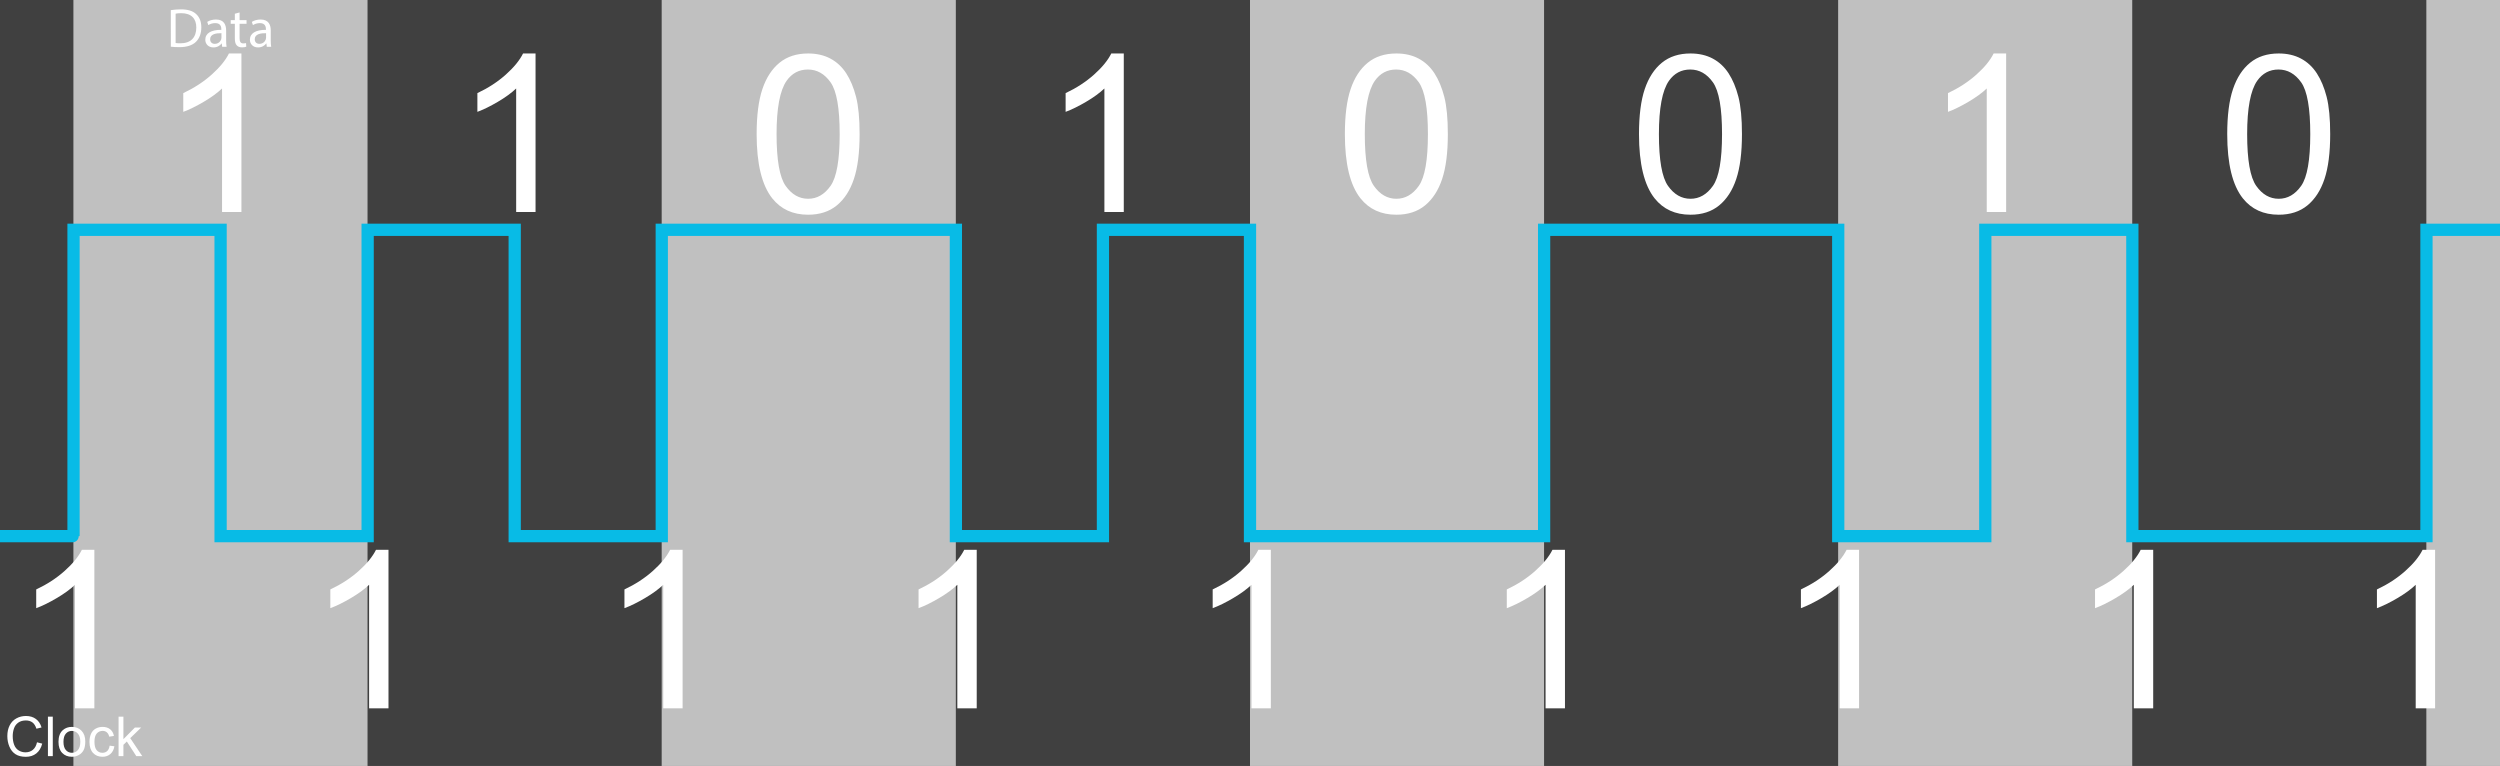 <?xml version="1.0" encoding="utf-8"?>
<!-- Generator: Adobe Illustrator 16.0.0, SVG Export Plug-In . SVG Version: 6.00 Build 0)  -->
<!DOCTYPE svg PUBLIC "-//W3C//DTD SVG 1.1//EN" "http://www.w3.org/Graphics/SVG/1.1/DTD/svg11.dtd">
<svg version="1.1" id="Layer_1" xmlns="http://www.w3.org/2000/svg" xmlns:xlink="http://www.w3.org/1999/xlink" x="0px" y="0px"
	 width="816px" height="250px" viewBox="0 0 816 250" enable-background="new 0 0 816 250" xml:space="preserve">
<rect x="0" y="0" width="816" height="250" fill="#808080" stroke="none"/>
<g id="BitCell1" enable-background="new    ">
	<g id="ClockCell1">
		<g>
			<rect fill="#404040" width="24" height="250"/>
		</g>
	</g>
</g>
<g id="BitCell2" enable-background="new    ">
	<g id="DataCell1">
		<g>
			<rect x="24" fill="#C0C0C0" width="96" height="250"/>
		</g>
	</g>
</g>
<g id="BitCell3" enable-background="new    ">
	<g id="ClockCell2">
		<g>
			<rect x="120" fill="#404040" width="96" height="250"/>
		</g>
	</g>
</g>
<g id="BitCell4" enable-background="new    ">
	<g id="DataCell2">
		<g>
			<rect x="216" fill="#C0C0C0" width="96" height="250"/>
		</g>
	</g>
</g>
<g id="BitCell5" enable-background="new    ">
	<g id="ClockCell3">
		<g>
			<rect x="312" fill="#404040" width="96" height="250"/>
		</g>
	</g>
</g>
<g id="BitCell6" enable-background="new    ">
	<g id="DataCel3">
		<g>
			<rect x="408" fill="#C0C0C0" width="96" height="250"/>
		</g>
	</g>
</g>
<g id="BitCell7" enable-background="new    ">
	<g id="ClockCell4">
		<g>
			<rect x="504" fill="#404040" width="96" height="250"/>
		</g>
	</g>
</g>
<g id="BitCell8" enable-background="new    ">
	<g id="DataCel4">
		<g>
			<rect x="600" fill="#C0C0C0" width="96" height="250"/>
		</g>
	</g>
</g>
<g id="BitCell9" enable-background="new    ">
	<g id="ClockCell5">
		<g>
			<rect x="696" fill="#404040" width="96" height="250"/>
		</g>
	</g>
</g>
<g id="BitCell10" enable-background="new    ">
	<g id="DataCel5">
		<g>
			<rect x="792" fill="#C0C0C0" width="24" height="250"/>
		</g>
	</g>
</g>
<g id="ClockBit1" enable-background="new    ">
	<path fill="#FFFFFF" d="M30.803,231.204h-6.328V190.88c-1.524,1.453-3.521,2.906-5.994,4.359c-2.473,1.453-4.693,2.543-6.662,3.27
		v-6.117c3.539-1.664,6.632-3.68,9.281-6.047c2.648-2.367,4.523-4.664,5.625-6.891h4.078V231.204z"/>
</g>
<g enable-background="new    ">
	<path fill="#FFFFFF" d="M12.078,242.283l1.705,0.431c-0.357,1.4-1,2.469-1.929,3.204s-2.064,1.103-3.406,1.103
		c-1.389,0-2.518-0.282-3.388-0.849c-0.87-0.564-1.532-1.384-1.986-2.456s-0.681-2.224-0.681-3.454c0-1.342,0.256-2.512,0.769-3.512
		c0.513-0.998,1.242-1.758,2.188-2.275c0.946-0.52,1.988-0.778,3.125-0.778c1.289,0,2.373,0.328,3.252,0.984
		s1.491,1.579,1.837,2.769l-1.679,0.396c-0.299-0.938-0.732-1.62-1.301-2.048s-1.283-0.642-2.145-0.642
		c-0.99,0-1.818,0.237-2.483,0.712s-1.132,1.111-1.402,1.912c-0.27,0.799-0.404,1.624-0.404,2.474c0,1.096,0.16,2.052,0.479,2.87
		c0.319,0.816,0.816,1.428,1.49,1.832s1.403,0.606,2.188,0.606c0.955,0,1.764-0.275,2.426-0.826S11.843,243.367,12.078,242.283z"/>
	<path fill="#FFFFFF" d="M15.646,246.801v-12.885h1.582v12.885H15.646z"/>
	<path fill="#FFFFFF" d="M19.091,242.134c0-1.729,0.48-3.009,1.441-3.841c0.803-0.691,1.781-1.037,2.936-1.037
		c1.283,0,2.332,0.421,3.146,1.262s1.222,2.002,1.222,3.484c0,1.201-0.18,2.146-0.541,2.834c-0.36,0.689-0.885,1.224-1.573,1.604
		s-1.44,0.571-2.254,0.571c-1.307,0-2.363-0.419-3.168-1.257S19.091,243.71,19.091,242.134z M20.717,242.134
		c0,1.195,0.261,2.091,0.782,2.685c0.521,0.596,1.178,0.893,1.969,0.893c0.785,0,1.438-0.299,1.96-0.896s0.782-1.509,0.782-2.733
		c0-1.154-0.262-2.028-0.787-2.624c-0.524-0.594-1.176-0.892-1.956-0.892c-0.791,0-1.447,0.296-1.969,0.888
		S20.717,240.938,20.717,242.134z"/>
	<path fill="#FFFFFF" d="M35.782,243.382l1.556,0.202c-0.17,1.072-0.605,1.912-1.305,2.518c-0.7,0.607-1.56,0.91-2.58,0.91
		c-1.277,0-2.304-0.418-3.081-1.252c-0.776-0.836-1.165-2.032-1.165-3.591c0-1.008,0.167-1.89,0.501-2.646s0.842-1.322,1.525-1.701
		c0.683-0.377,1.425-0.566,2.228-0.566c1.014,0,1.843,0.257,2.487,0.77s1.058,1.24,1.239,2.184l-1.538,0.237
		c-0.146-0.627-0.406-1.099-0.778-1.415s-0.822-0.475-1.349-0.475c-0.797,0-1.444,0.285-1.942,0.857
		c-0.498,0.57-0.747,1.475-0.747,2.711c0,1.254,0.24,2.165,0.721,2.733s1.107,0.853,1.881,0.853c0.621,0,1.14-0.19,1.556-0.571
		S35.67,244.173,35.782,243.382z"/>
	<path fill="#FFFFFF" d="M38.7,246.801v-12.885h1.582v7.348l3.744-3.797h2.048l-3.568,3.463l3.929,5.871h-1.951l-3.085-4.772
		l-1.116,1.072v3.7H38.7z"/>
</g>
<g id="DataBit1" enable-background="new    ">
	<path fill="#FFFFFF" d="M78.803,69.204h-6.328V28.88c-1.524,1.453-3.521,2.906-5.994,4.359c-2.473,1.453-4.693,2.543-6.662,3.27
		v-6.117c3.539-1.664,6.632-3.68,9.281-6.047c2.648-2.367,4.523-4.664,5.625-6.891h4.078V69.204z"/>
</g>
<g id="ClockBit2" enable-background="new    ">
	<path fill="#FFFFFF" d="M126.803,231.204h-6.328V190.88c-1.524,1.453-3.521,2.906-5.994,4.359c-2.473,1.453-4.693,2.543-6.662,3.27
		v-6.117c3.539-1.664,6.632-3.68,9.281-6.047c2.648-2.367,4.523-4.664,5.625-6.891h4.078V231.204z"/>
</g>
<g id="DataBit2" enable-background="new    ">
	<path fill="#FFFFFF" d="M174.803,69.204h-6.328V28.88c-1.524,1.453-3.521,2.906-5.994,4.359c-2.473,1.453-4.693,2.543-6.662,3.27
		v-6.117c3.539-1.664,6.632-3.68,9.281-6.047c2.648-2.367,4.523-4.664,5.625-6.891h4.078V69.204z"/>
</g>
<g id="ClockBit3" enable-background="new    ">
	<path fill="#FFFFFF" d="M222.803,231.204h-6.328V190.88c-1.524,1.453-3.521,2.906-5.994,4.359c-2.473,1.453-4.693,2.543-6.662,3.27
		v-6.117c3.539-1.664,6.632-3.68,9.281-6.047c2.648-2.367,4.523-4.664,5.625-6.891h4.078V231.204z"/>
</g>
<g id="DataBit3" enable-background="new    ">
	<path fill="#FFFFFF" d="M246.967,43.786c0-6.094,0.627-10.998,1.881-14.713c1.253-3.715,3.117-6.58,5.59-8.596
		c2.473-2.016,5.584-3.023,9.334-3.023c2.765,0,5.191,0.557,7.277,1.67c2.086,1.113,3.809,2.719,5.168,4.816
		c1.359,2.098,2.426,4.652,3.199,7.664s1.16,7.072,1.16,12.182c0,6.047-0.621,10.928-1.863,14.643
		c-1.243,3.715-3.1,6.586-5.572,8.613c-2.473,2.027-5.596,3.041-9.369,3.041c-4.969,0-8.872-1.781-11.707-5.344
		C248.666,60.45,246.967,53.466,246.967,43.786z M253.471,43.786c0,8.461,0.99,14.092,2.971,16.893
		c1.98,2.801,4.424,4.201,7.33,4.201c2.906,0,5.349-1.406,7.33-4.219c1.98-2.813,2.971-8.438,2.971-16.875
		c0-8.484-0.99-14.121-2.971-16.91c-1.981-2.789-4.447-4.184-7.4-4.184c-2.906,0-5.227,1.23-6.961,3.691
		C254.561,29.524,253.471,35.325,253.471,43.786z"/>
</g>
<g id="ClockBit4" enable-background="new    ">
	<path fill="#FFFFFF" d="M318.803,231.204h-6.328V190.88c-1.524,1.453-3.521,2.906-5.994,4.359c-2.473,1.453-4.693,2.543-6.662,3.27
		v-6.117c3.539-1.664,6.632-3.68,9.281-6.047c2.648-2.367,4.523-4.664,5.625-6.891h4.078V231.204z"/>
</g>
<g id="DataBit4" enable-background="new    ">
	<path fill="#FFFFFF" d="M366.803,69.204h-6.328V28.88c-1.524,1.453-3.521,2.906-5.994,4.359c-2.473,1.453-4.693,2.543-6.662,3.27
		v-6.117c3.539-1.664,6.632-3.68,9.281-6.047c2.648-2.367,4.523-4.664,5.625-6.891h4.078V69.204z"/>
</g>
<g id="ClockBit5" enable-background="new    ">
	<path fill="#FFFFFF" d="M414.803,231.204h-6.329V190.88c-1.524,1.453-3.521,2.906-5.994,4.359c-2.473,1.453-4.693,2.543-6.662,3.27
		v-6.117c3.539-1.664,6.632-3.68,9.281-6.047c2.648-2.367,4.523-4.664,5.625-6.891h4.078V231.204z"/>
</g>
<g id="DataBit5" enable-background="new    ">
	<path fill="#FFFFFF" d="M438.967,43.786c0-6.094,0.627-10.998,1.881-14.713s3.117-6.58,5.59-8.596s5.584-3.023,9.334-3.023
		c2.766,0,5.191,0.557,7.277,1.67s3.809,2.719,5.168,4.816s2.426,4.652,3.199,7.664s1.16,7.072,1.16,12.182
		c0,6.047-0.621,10.928-1.863,14.643s-3.1,6.586-5.572,8.613s-5.596,3.041-9.369,3.041c-4.969,0-8.871-1.781-11.707-5.344
		C440.666,60.45,438.967,53.466,438.967,43.786z M445.471,43.786c0,8.461,0.99,14.092,2.971,16.893s4.424,4.201,7.33,4.201
		s5.35-1.406,7.33-4.219s2.971-8.438,2.971-16.875c0-8.484-0.99-14.121-2.971-16.91s-4.447-4.184-7.4-4.184
		c-2.906,0-5.227,1.23-6.961,3.691C446.561,29.524,445.471,35.325,445.471,43.786z"/>
</g>
<g id="ClockBit6" enable-background="new    ">
	<path fill="#FFFFFF" d="M510.803,231.204h-6.328V190.88c-1.523,1.453-3.521,2.906-5.994,4.359s-4.693,2.543-6.662,3.27v-6.117
		c3.539-1.664,6.633-3.68,9.281-6.047s4.523-4.664,5.625-6.891h4.078V231.204z"/>
</g>
<g id="DataBit6" enable-background="new    ">
	<path fill="#FFFFFF" d="M534.967,43.786c0-6.094,0.627-10.998,1.881-14.713s3.117-6.58,5.59-8.596s5.584-3.023,9.334-3.023
		c2.766,0,5.191,0.557,7.277,1.67s3.809,2.719,5.168,4.816s2.426,4.652,3.199,7.664s1.16,7.072,1.16,12.182
		c0,6.047-0.621,10.928-1.863,14.643s-3.1,6.586-5.572,8.613s-5.596,3.041-9.369,3.041c-4.969,0-8.871-1.781-11.707-5.344
		C536.666,60.45,534.967,53.466,534.967,43.786z M541.471,43.786c0,8.461,0.99,14.092,2.971,16.893s4.424,4.201,7.33,4.201
		s5.35-1.406,7.33-4.219s2.971-8.438,2.971-16.875c0-8.484-0.99-14.121-2.971-16.91s-4.447-4.184-7.4-4.184
		c-2.906,0-5.227,1.23-6.961,3.691C542.561,29.524,541.471,35.325,541.471,43.786z"/>
</g>
<g id="ClockBit7" enable-background="new    ">
	<path fill="#FFFFFF" d="M606.803,231.204h-6.328V190.88c-1.523,1.453-3.521,2.906-5.994,4.359s-4.693,2.543-6.662,3.27v-6.117
		c3.539-1.664,6.633-3.68,9.281-6.047s4.523-4.664,5.625-6.891h4.078V231.204z"/>
</g>
<g id="DataBit7" enable-background="new    ">
	<path fill="#FFFFFF" d="M654.803,69.204h-6.328V28.88c-1.523,1.453-3.521,2.906-5.994,4.359s-4.693,2.543-6.662,3.27v-6.117
		c3.539-1.664,6.633-3.68,9.281-6.047s4.523-4.664,5.625-6.891h4.078V69.204z"/>
</g>
<g id="ClockBit8" enable-background="new    ">
	<path fill="#FFFFFF" d="M702.803,231.204h-6.328V190.88c-1.523,1.453-3.521,2.906-5.994,4.359s-4.693,2.543-6.662,3.27v-6.117
		c3.539-1.664,6.633-3.68,9.281-6.047s4.523-4.664,5.625-6.891h4.078V231.204z"/>
</g>
<g id="DataBit8" enable-background="new    ">
	<path fill="#FFFFFF" d="M726.967,43.786c0-6.094,0.627-10.998,1.881-14.713s3.117-6.58,5.59-8.596s5.584-3.023,9.334-3.023
		c2.766,0,5.191,0.557,7.277,1.67s3.809,2.719,5.168,4.816s2.426,4.652,3.199,7.664s1.16,7.072,1.16,12.182
		c0,6.047-0.621,10.928-1.863,14.643s-3.1,6.586-5.572,8.613s-5.596,3.041-9.369,3.041c-4.969,0-8.871-1.781-11.707-5.344
		C728.666,60.45,726.967,53.466,726.967,43.786z M733.471,43.786c0,8.461,0.99,14.092,2.971,16.893s4.424,4.201,7.33,4.201
		s5.35-1.406,7.33-4.219s2.971-8.438,2.971-16.875c0-8.484-0.99-14.121-2.971-16.91s-4.447-4.184-7.4-4.184
		c-2.906,0-5.227,1.23-6.961,3.691C734.561,29.524,733.471,35.325,733.471,43.786z"/>
</g>
<g id="ClockBit9" enable-background="new    ">
	<path fill="#FFFFFF" d="M794.813,231.204h-6.328V190.88c-1.523,1.453-3.521,2.906-5.994,4.359s-4.693,2.543-6.662,3.27v-6.117
		c3.539-1.664,6.633-3.68,9.281-6.047s4.523-4.664,5.625-6.891h4.078V231.204z"/>
</g>
<g enable-background="new    ">
	<path fill="#FFFFFF" d="M55.755,3.31c0.955-0.144,2.089-0.252,3.331-0.252c2.251,0,3.854,0.522,4.916,1.513
		c1.081,0.99,1.71,2.395,1.71,4.357c0,1.98-0.612,3.601-1.746,4.717c-1.135,1.135-3.007,1.747-5.366,1.747
		c-1.117,0-2.053-0.055-2.845-0.145V3.31z M57.322,14.041c0.396,0.072,0.972,0.09,1.584,0.09c3.349,0,5.167-1.873,5.167-5.149
		C64.092,6.118,62.472,4.3,59.159,4.3c-0.811,0-1.422,0.072-1.836,0.162V14.041z"/>
	<path fill="#FFFFFF" d="M72.515,15.283l-0.126-1.099h-0.054c-0.486,0.685-1.422,1.297-2.665,1.297
		c-1.765,0-2.665-1.242-2.665-2.503c0-2.106,1.873-3.259,5.239-3.241v-0.18c0-0.721-0.198-2.017-1.98-2.017
		c-0.81,0-1.656,0.252-2.269,0.648l-0.36-1.045c0.72-0.468,1.765-0.774,2.863-0.774c2.665,0,3.313,1.819,3.313,3.565v3.259
		c0,0.757,0.036,1.495,0.144,2.089H72.515z M72.281,10.836c-1.729-0.036-3.691,0.27-3.691,1.963c0,1.026,0.684,1.512,1.494,1.512
		c1.134,0,1.854-0.72,2.107-1.458c0.054-0.162,0.09-0.342,0.09-0.504V10.836z"/>
	<path fill="#FFFFFF" d="M78.202,4.065v2.503h2.269v1.207h-2.269v4.699c0,1.08,0.306,1.692,1.188,1.692
		c0.414,0,0.72-0.054,0.918-0.108l0.072,1.188c-0.306,0.126-0.792,0.216-1.404,0.216c-0.738,0-1.332-0.233-1.71-0.666
		c-0.45-0.468-0.612-1.242-0.612-2.269V7.775h-1.35V6.568h1.35V4.48L78.202,4.065z"/>
	<path fill="#FFFFFF" d="M87.077,15.283l-0.126-1.099h-0.054c-0.486,0.685-1.423,1.297-2.665,1.297
		c-1.765,0-2.665-1.242-2.665-2.503c0-2.106,1.873-3.259,5.239-3.241v-0.18c0-0.721-0.198-2.017-1.98-2.017
		c-0.81,0-1.657,0.252-2.269,0.648l-0.36-1.045c0.72-0.468,1.765-0.774,2.863-0.774c2.665,0,3.313,1.819,3.313,3.565v3.259
		c0,0.757,0.036,1.495,0.144,2.089H87.077z M86.843,10.836c-1.729-0.036-3.691,0.27-3.691,1.963c0,1.026,0.684,1.512,1.494,1.512
		c1.134,0,1.854-0.72,2.107-1.458c0.054-0.162,0.09-0.342,0.09-0.504V10.836z"/>
</g>
<path fill="none" stroke="#08BBE6" stroke-width="4" stroke-miterlimit="10" d="M0,175c24.5,0,24,0,24,0V75h48v100h48V75h48v100h48
	V75h96v100h48V75h48v100h96V75h96v100h48V75h48v100h96V75h24"/>
</svg>
